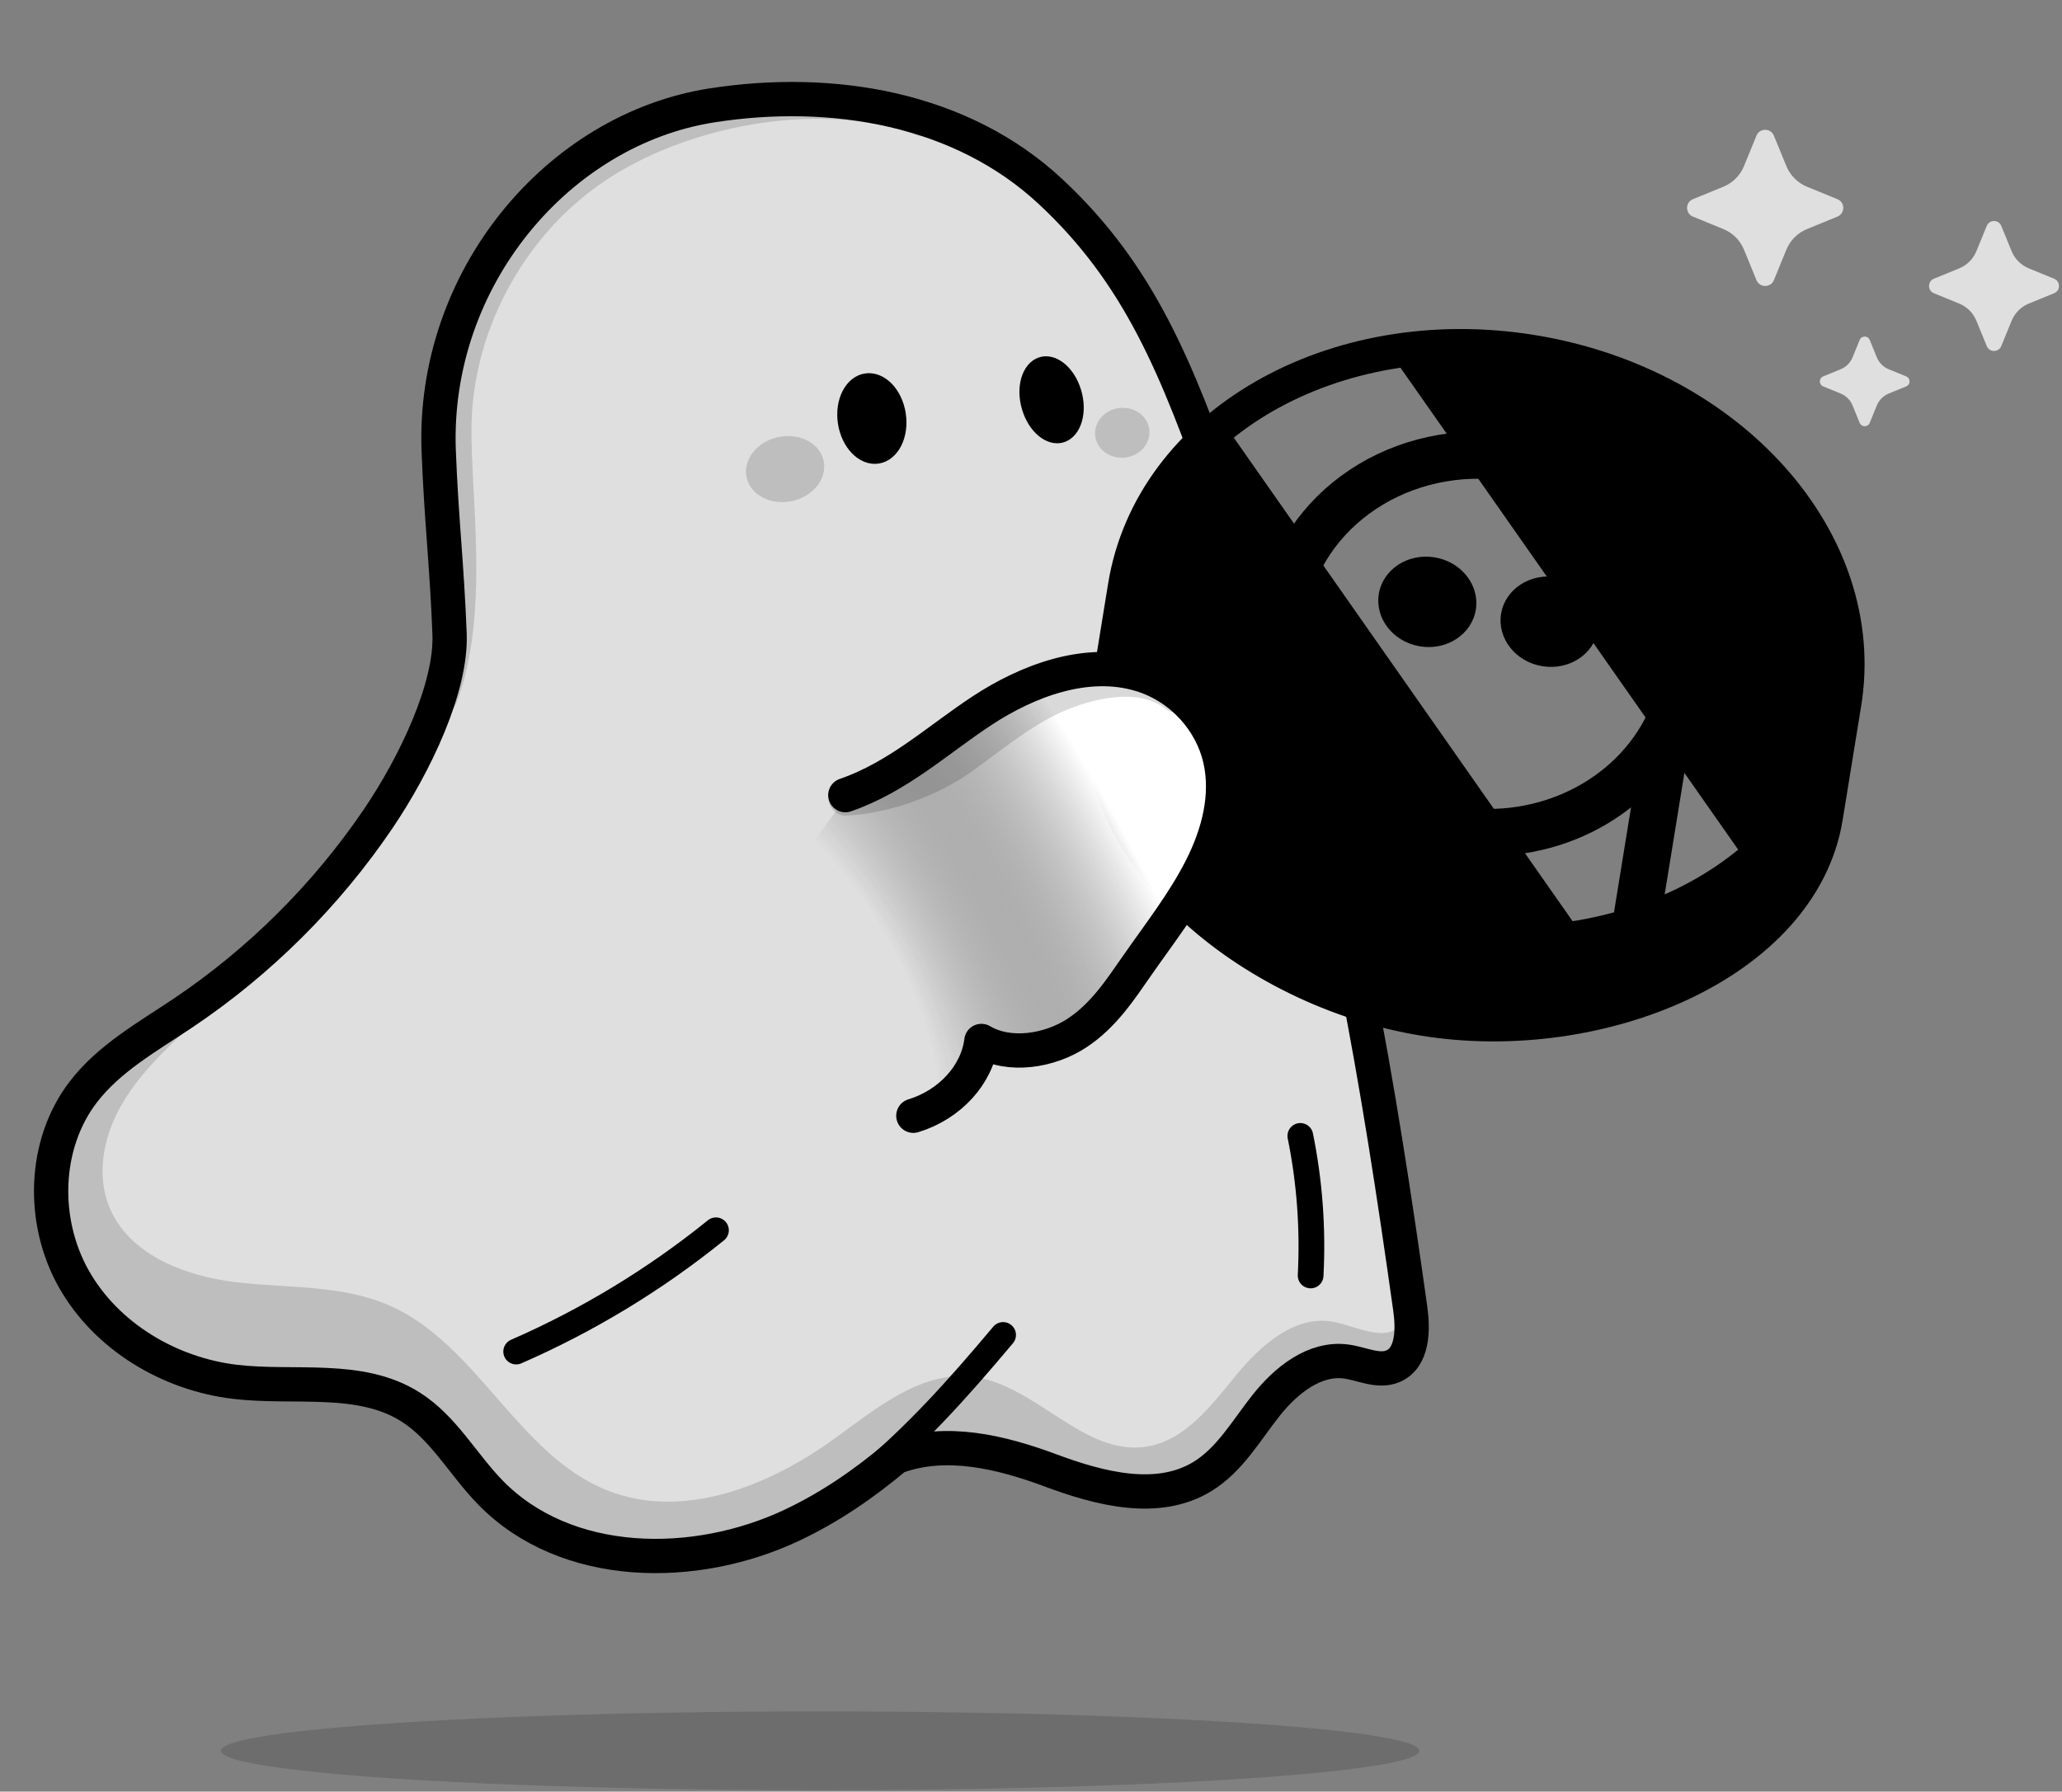 <svg width="481" height="418" viewBox="0 0 481 418" fill="none" xmlns="http://www.w3.org/2000/svg">
<rect x="0" y="0" width="481" height="418" fill="#808080" stroke="none"/>
<path d="M209.013 339.895C201.6 346.141 193.638 351.623 184.845 355.787C162.074 366.571 132.039 366.27 114.432 348.252C108.012 341.682 103.469 333.089 95.688 328.204C83.904 320.793 68.655 324.032 54.825 322.389C39.504 320.564 24.803 311.814 17.22 298.372C9.637 284.93 10.047 266.954 19.462 254.72C25.506 246.862 34.426 241.888 42.658 236.37C60.544 224.37 76.089 208.898 88.178 191.083C96.94 178.159 105.343 160.305 104.87 147.941C104.257 131.81 99.94 116.042 99.317 99.909C97.929 63.582 126.794 28.547 162.719 22.963C190.861 18.59 227.27 28.959 248.098 48.377C268.937 67.797 275.167 95.559 285.896 121.932C292.762 138.813 298.52 156.063 303.456 173.558C308.485 191.344 312.646 209.397 316.238 227.577C321.343 253.318 325.317 279.333 328.966 305.282C329.675 310.302 329.584 316.799 324.908 318.763C321.49 320.19 317.709 318.147 314.04 317.654C306.664 316.653 299.963 322.056 295.338 327.893C290.714 333.73 286.887 340.545 280.542 344.446C270.075 350.882 256.539 347.331 245.025 343.04C233.51 338.758 220.545 335.609 209.039 339.92L209.013 339.895Z" fill="white" fill-opacity="0.75" style="fill:white;fill-opacity:0.75;"/>
<path d="M323.964 192.771C323.767 198.337 322.186 203.758 320.549 209.089C318.911 214.42 316.735 222.023 316.247 227.579L316.237 227.578C312.645 209.398 308.484 191.344 303.455 173.559C308.712 171.694 315.636 172.852 319.232 177.115C322.83 181.369 324.152 187.193 323.964 192.771Z" fill="white" fill-opacity="0.75" style="fill:white;fill-opacity:0.75;"/>
<path d="M318.335 240.766C324.77 266.266 328.076 292.563 326.282 320.345C318.196 317.134 308.533 318.239 301.378 323.21C292.66 329.263 287.997 340.216 278.714 345.352C269.095 350.674 257.139 348.387 246.712 344.929C236.284 341.471 225.669 336.906 214.813 338.113C200.63 347.609 185.747 356.681 169.154 360.665C152.561 364.649 133.786 362.854 120.43 352.224C112.192 345.67 106.439 336.201 97.562 330.542C81.767 320.47 60.854 325.048 42.918 319.633C31.252 316.117 20.861 308.029 15.367 297.154C9.873 286.279 9.638 272.697 15.511 262.021C21.443 251.243 32.482 244.488 42.614 237.519C67.368 220.509 90.138 198.344 99.803 169.912C90.991 199.707 64.519 220.086 42.07 241.555C36.547 246.833 31.116 252.401 27.58 259.174C24.044 265.947 22.604 274.172 25.37 281.287C29.766 292.594 42.955 297.709 54.996 299.138C67.037 300.568 79.68 299.706 90.794 304.559C111.416 313.565 120.852 339.545 141.799 347.775C159.236 354.626 179.106 346.828 194.317 335.884C204.209 328.772 214.68 319.811 226.789 321.202C241.553 322.902 252.7 339.78 267.398 337.513C276.44 336.12 282.55 327.929 288.34 320.849C294.129 313.77 302.266 306.603 311.228 308.422C316.699 309.535 323.607 313.409 326.818 308.843C328.171 306.912 327.912 304.322 327.599 301.986C324.953 282.304 322.296 262.619 318.357 240.759L318.335 240.766Z" fill="black" fill-opacity="0.15" style="fill:black;fill-opacity:0.15;"/>
<path d="M215.234 27.779C192.711 19.424 161.632 24.583 140.743 37.655C119.854 50.737 106.304 74.816 105.986 99.462C105.762 116.039 110.178 142.555 102.848 162.326" stroke="black" stroke-opacity="0.15" style="stroke:black;stroke-opacity:0.15;" stroke-width="8" stroke-linecap="round" stroke-linejoin="round"/>
<path d="M120.407 315.328C137.116 308.037 152.838 298.498 167.012 287.033" stroke="black" style="stroke:black;stroke-opacity:1;" stroke-width="6" stroke-linecap="round" stroke-linejoin="round"/>
<path d="M305.728 297.576C306.304 286.679 305.502 275.709 303.325 265.012" stroke="black" style="stroke:black;stroke-opacity:1;" stroke-width="6" stroke-linecap="round" stroke-linejoin="round"/>
<path d="M209.038 339.921C220.544 335.609 233.509 338.758 245.024 343.04C256.538 347.332 270.074 350.882 280.542 344.447C286.886 340.545 290.713 333.731 295.337 327.893C299.962 322.056 306.663 316.654 314.039 317.655C317.709 318.147 321.489 320.19 324.907 318.763C329.583 316.8 329.674 310.303 328.966 305.283C325.316 279.333 321.342 253.318 316.237 227.578C312.645 209.398 308.484 191.344 303.455 173.559C298.52 156.063 294.883 143.518 285.225 116.217C274.548 86.036 265.901 64.123 245.063 44.703C224.234 25.285 194.251 20.208 166.109 24.58C130.184 30.164 100.783 64.999 102.339 105.287C102.962 121.42 104.256 131.81 104.869 147.942C105.342 160.306 96.939 178.16 88.177 191.083C76.088 208.898 60.543 224.37 42.658 236.371C34.426 241.888 25.505 246.863 19.462 254.72C10.046 266.955 9.636 284.93 17.219 298.373C24.802 311.815 39.503 320.564 54.824 322.389C68.654 324.032 83.903 320.794 95.687 328.205C103.468 333.089 108.011 341.683 114.431 348.252C132.038 366.27 162.073 366.572 184.844 355.788C193.637 351.624 201.599 346.141 209.012 339.896" stroke="black" style="stroke:black;stroke-opacity:1;" stroke-width="8" stroke-linecap="round" stroke-linejoin="round"/>
<path d="M316.247 227.579C316.735 222.023 318.911 214.42 320.549 209.089C322.186 203.758 323.767 198.337 323.964 192.771C324.152 187.193 322.83 181.369 319.232 177.115C315.636 172.852 308.712 171.694 303.455 173.559" stroke="black" style="stroke:black;stroke-opacity:1;" stroke-width="8" stroke-linecap="round" stroke-linejoin="round"/>
<ellipse cx="6.353" cy="5.817" rx="6.353" ry="5.817" transform="matrix(-0.993 0.118 0.118 0.993 267.413 94.445)" fill="black" fill-opacity="0.15" style="fill:black;fill-opacity:0.15;"/>
<ellipse cx="9.19" cy="7.633" rx="9.19" ry="7.633" transform="matrix(-0.978 0.208 0.208 0.978 190.54 100.064)" fill="black" fill-opacity="0.15" style="fill:black;fill-opacity:0.15;"/>
<path d="M208.023 89.524C206.373 87.825 204.155 86.776 201.778 87.14C199.395 87.498 197.589 89.162 196.522 91.277C195.452 93.395 195.047 96.08 195.465 98.839L195.465 98.842C195.888 101.607 197.075 104.05 198.728 105.754C200.377 107.455 202.594 108.505 204.971 108.147L204.974 108.147C207.355 107.783 209.161 106.121 210.229 104.005C211.299 101.887 211.703 99.202 211.286 96.438L211.286 96.435C210.863 93.67 209.675 91.227 208.023 89.524Z" fill="black" style="fill:black;fill-opacity:1;"/>
<path d="M248.317 84.832C246.609 83.424 244.467 82.7 242.371 83.388C240.273 84.075 238.898 85.949 238.254 88.128C237.609 90.312 237.639 92.941 238.41 95.525C239.177 98.115 240.575 100.297 242.286 101.71C243.994 103.119 246.137 103.844 248.232 103.156C250.332 102.468 251.706 100.59 252.349 98.41C252.994 96.223 252.964 93.593 252.193 91.008C251.426 88.423 250.028 86.243 248.317 84.832Z" fill="black" style="fill:black;fill-opacity:1;"/>
<path d="M201.671 344.926C213.462 335.003 222.537 325.102 233.992 311.453" stroke="black" style="stroke:black;stroke-opacity:1;" stroke-width="6" stroke-linecap="round" stroke-linejoin="round"/>
<ellipse cx="191.32" cy="408.474" rx="139.778" ry="9.191" fill="black" fill-opacity="0.15" style="fill:black;fill-opacity:0.15;"/>
<path d="M426.734 185.44C421.109 220.089 378.991 242.081 332.662 234.559C286.333 227.037 253.336 192.851 258.962 158.202C264.587 123.553 306.705 101.562 353.033 109.083C399.362 116.605 432.359 150.791 426.734 185.44Z" fill="#C8C8C8" style="fill:#C8C8C8;fill:color(display-p3 0.784 0.784 0.784);fill-opacity:1;"/>
<path d="M430.207 164.046C424.083 201.77 381.561 226.253 335.232 218.732C288.903 211.21 256.311 174.532 262.435 136.808C268.56 99.084 311.081 74.601 357.41 82.123C403.739 89.644 436.332 126.323 430.207 164.046Z" fill="#D9D9D9" style="fill:#D9D9D9;fill:color(display-p3 0.851 0.851 0.851);fill-opacity:1;"/>
<path fill-rule="evenodd" clip-rule="evenodd" d="M369.384 218.553L285.504 98.827C296.021 90.478 309.357 84.653 324.134 82.146L407.767 201.519C397.361 209.971 384.108 215.914 369.384 218.553Z" fill="white" fill-opacity="0.5" style="fill:white;fill-opacity:0.5;"/>
<path d="M392.92 145.992C392.758 144.732 392.539 143.485 392.264 142.252C388.342 124.668 373.117 110.119 353.019 106.856C327.206 102.665 303.129 118.679 299.241 142.623C295.354 166.567 313.129 189.375 338.942 193.566C360.449 197.058 380.751 186.524 389.174 169.064L382.017 213.152" stroke="#2D2D2D" stroke-opacity="0.4" style="stroke:#2D2D2D;stroke:color(display-p3 0.175 0.175 0.175);stroke-opacity:0.4;" stroke-width="11" stroke-linecap="round" stroke-linejoin="round"/>
<path d="M321.634 138.576C320.703 144.312 325.016 149.786 331.261 150.8C337.506 151.814 343.33 147.986 344.261 142.25C345.192 136.514 340.878 131.046 334.633 130.032C328.388 129.018 322.564 132.846 321.634 138.576Z" fill="#2D2D2D" fill-opacity="0.4" style="fill:#2D2D2D;fill:color(display-p3 0.175 0.175 0.175);fill-opacity:0.4;"/>
<path d="M350.155 143.206C349.224 148.942 353.537 154.416 359.788 155.431C366.039 156.446 371.862 152.618 372.793 146.882C373.725 141.146 369.411 135.677 363.16 134.662C356.909 133.648 351.086 137.476 350.155 143.206Z" fill="#2D2D2D" fill-opacity="0.4" style="fill:#2D2D2D;fill:color(display-p3 0.175 0.175 0.175);fill-opacity:0.4;"/>
<path d="M430.207 164.046C424.083 201.77 381.561 226.253 335.232 218.732C288.903 211.21 256.311 174.532 262.435 136.808M430.207 164.046C436.332 126.323 403.739 89.644 357.41 82.123C311.081 74.601 268.56 99.084 262.435 136.808M430.207 164.046L425.889 190.643C420.315 224.973 372.868 244.29 332.157 237.68C291.445 231.07 252.45 198.317 258.059 163.77L262.435 136.808" stroke="black" style="stroke:black;stroke-opacity:1;" stroke-width="8"/>
<path d="M276.275 209.467L255.312 238.648L241.338 243.992H229.419L225.72 251.801L214.622 259.61L182.563 206.179L198.593 184.395L217.088 175.764L232.296 163.845L255.312 153.981L273.808 161.79L284.083 172.887V189.327L276.275 209.467Z" fill="url(#paint0_radial_97_3152)" style=""/>
<path d="M274.342 162.251C267.194 156.511 256.119 158.349 247.612 161.782C239.106 165.214 231.981 171.264 224.537 176.622C217.093 181.979 206.43 185.866 197.272 186.276" stroke="black" stroke-opacity="0.15" style="stroke:black;stroke-opacity:0.15;" stroke-width="8" stroke-linecap="round" stroke-linejoin="round"/>
<path d="M213.057 260.313C221.606 257.699 227.958 250.716 228.928 242.867C235.518 246.758 244.921 245.152 251.179 241.043C257.435 236.944 261.335 230.892 265.346 225.144C270.539 217.689 276.229 210.42 280.241 202.46C284.262 194.502 286.561 185.642 284.609 177.084C282.668 168.517 275.889 160.364 266.089 157.389C253.455 153.545 239.601 158.898 229.142 165.761C218.681 172.634 209.492 181.275 197.187 185.512" stroke="black" style="stroke:black;stroke-opacity:1;" stroke-width="8" stroke-linecap="round" stroke-linejoin="round"/>
<path d="M409.727 31.65C410.472 29.83 413.049 29.83 413.795 31.65L416.704 38.756C417.597 40.936 419.328 42.667 421.508 43.56L428.613 46.469C430.433 47.214 430.433 49.791 428.613 50.536L421.508 53.446C419.327 54.339 417.596 56.07 416.703 58.25L413.795 65.355C413.049 67.174 410.472 67.174 409.727 65.355L406.818 58.25C405.925 56.069 404.194 54.338 402.014 53.446L394.909 50.536C393.089 49.791 393.089 47.214 394.909 46.469L402.013 43.56C404.194 42.667 405.925 40.936 406.818 38.756L409.727 31.65Z" fill="white" fill-opacity="0.75" style="fill:white;fill-opacity:0.75;"/>
<path d="M463.448 52.7C464.068 51.186 466.212 51.186 466.832 52.7L469.252 58.611C469.995 60.425 471.435 61.865 473.249 62.608L479.159 65.028C480.673 65.648 480.673 67.792 479.159 68.412L473.248 70.832C471.434 71.575 469.994 73.015 469.252 74.829L466.832 80.739C466.212 82.253 464.068 82.253 463.448 80.739L461.028 74.829C460.285 73.015 458.845 71.575 457.031 70.832L451.121 68.412C449.607 67.792 449.607 65.648 451.121 65.028L457.031 62.608C458.845 61.865 460.285 60.426 461.028 58.612L463.448 52.7Z" fill="white" fill-opacity="0.75" style="fill:white;fill-opacity:0.75;"/>
<path d="M433.807 79.306C434.235 78.261 435.715 78.261 436.143 79.306L437.813 83.386C438.326 84.638 439.32 85.632 440.572 86.145L444.652 87.815C445.697 88.243 445.697 89.723 444.652 90.151L440.572 91.821C439.32 92.334 438.326 93.328 437.813 94.58L436.143 98.659C435.715 99.704 434.235 99.704 433.807 98.659L432.137 94.58C431.624 93.328 430.63 92.334 429.378 91.821L425.298 90.151C424.253 89.723 424.253 88.243 425.298 87.815L429.378 86.145C430.63 85.632 431.624 84.638 432.137 83.386L433.807 79.306Z" fill="white" fill-opacity="0.75" style="fill:white;fill-opacity:0.75;"/>
<defs>
<radialGradient id="paint0_radial_97_3152" cx="0" cy="0" r="1" gradientUnits="userSpaceOnUse" gradientTransform="translate(193.148 228) rotate(-28.686) scale(76.768 206.313)">
<stop offset="0.213" stop-color="white" stop-opacity="0" style="stop-color:none;stop-opacity:0;"/>
<stop offset="1" stop-color="white" style="stop-color:white;stop-opacity:1;"/>
</radialGradient>
</defs>
</svg>
